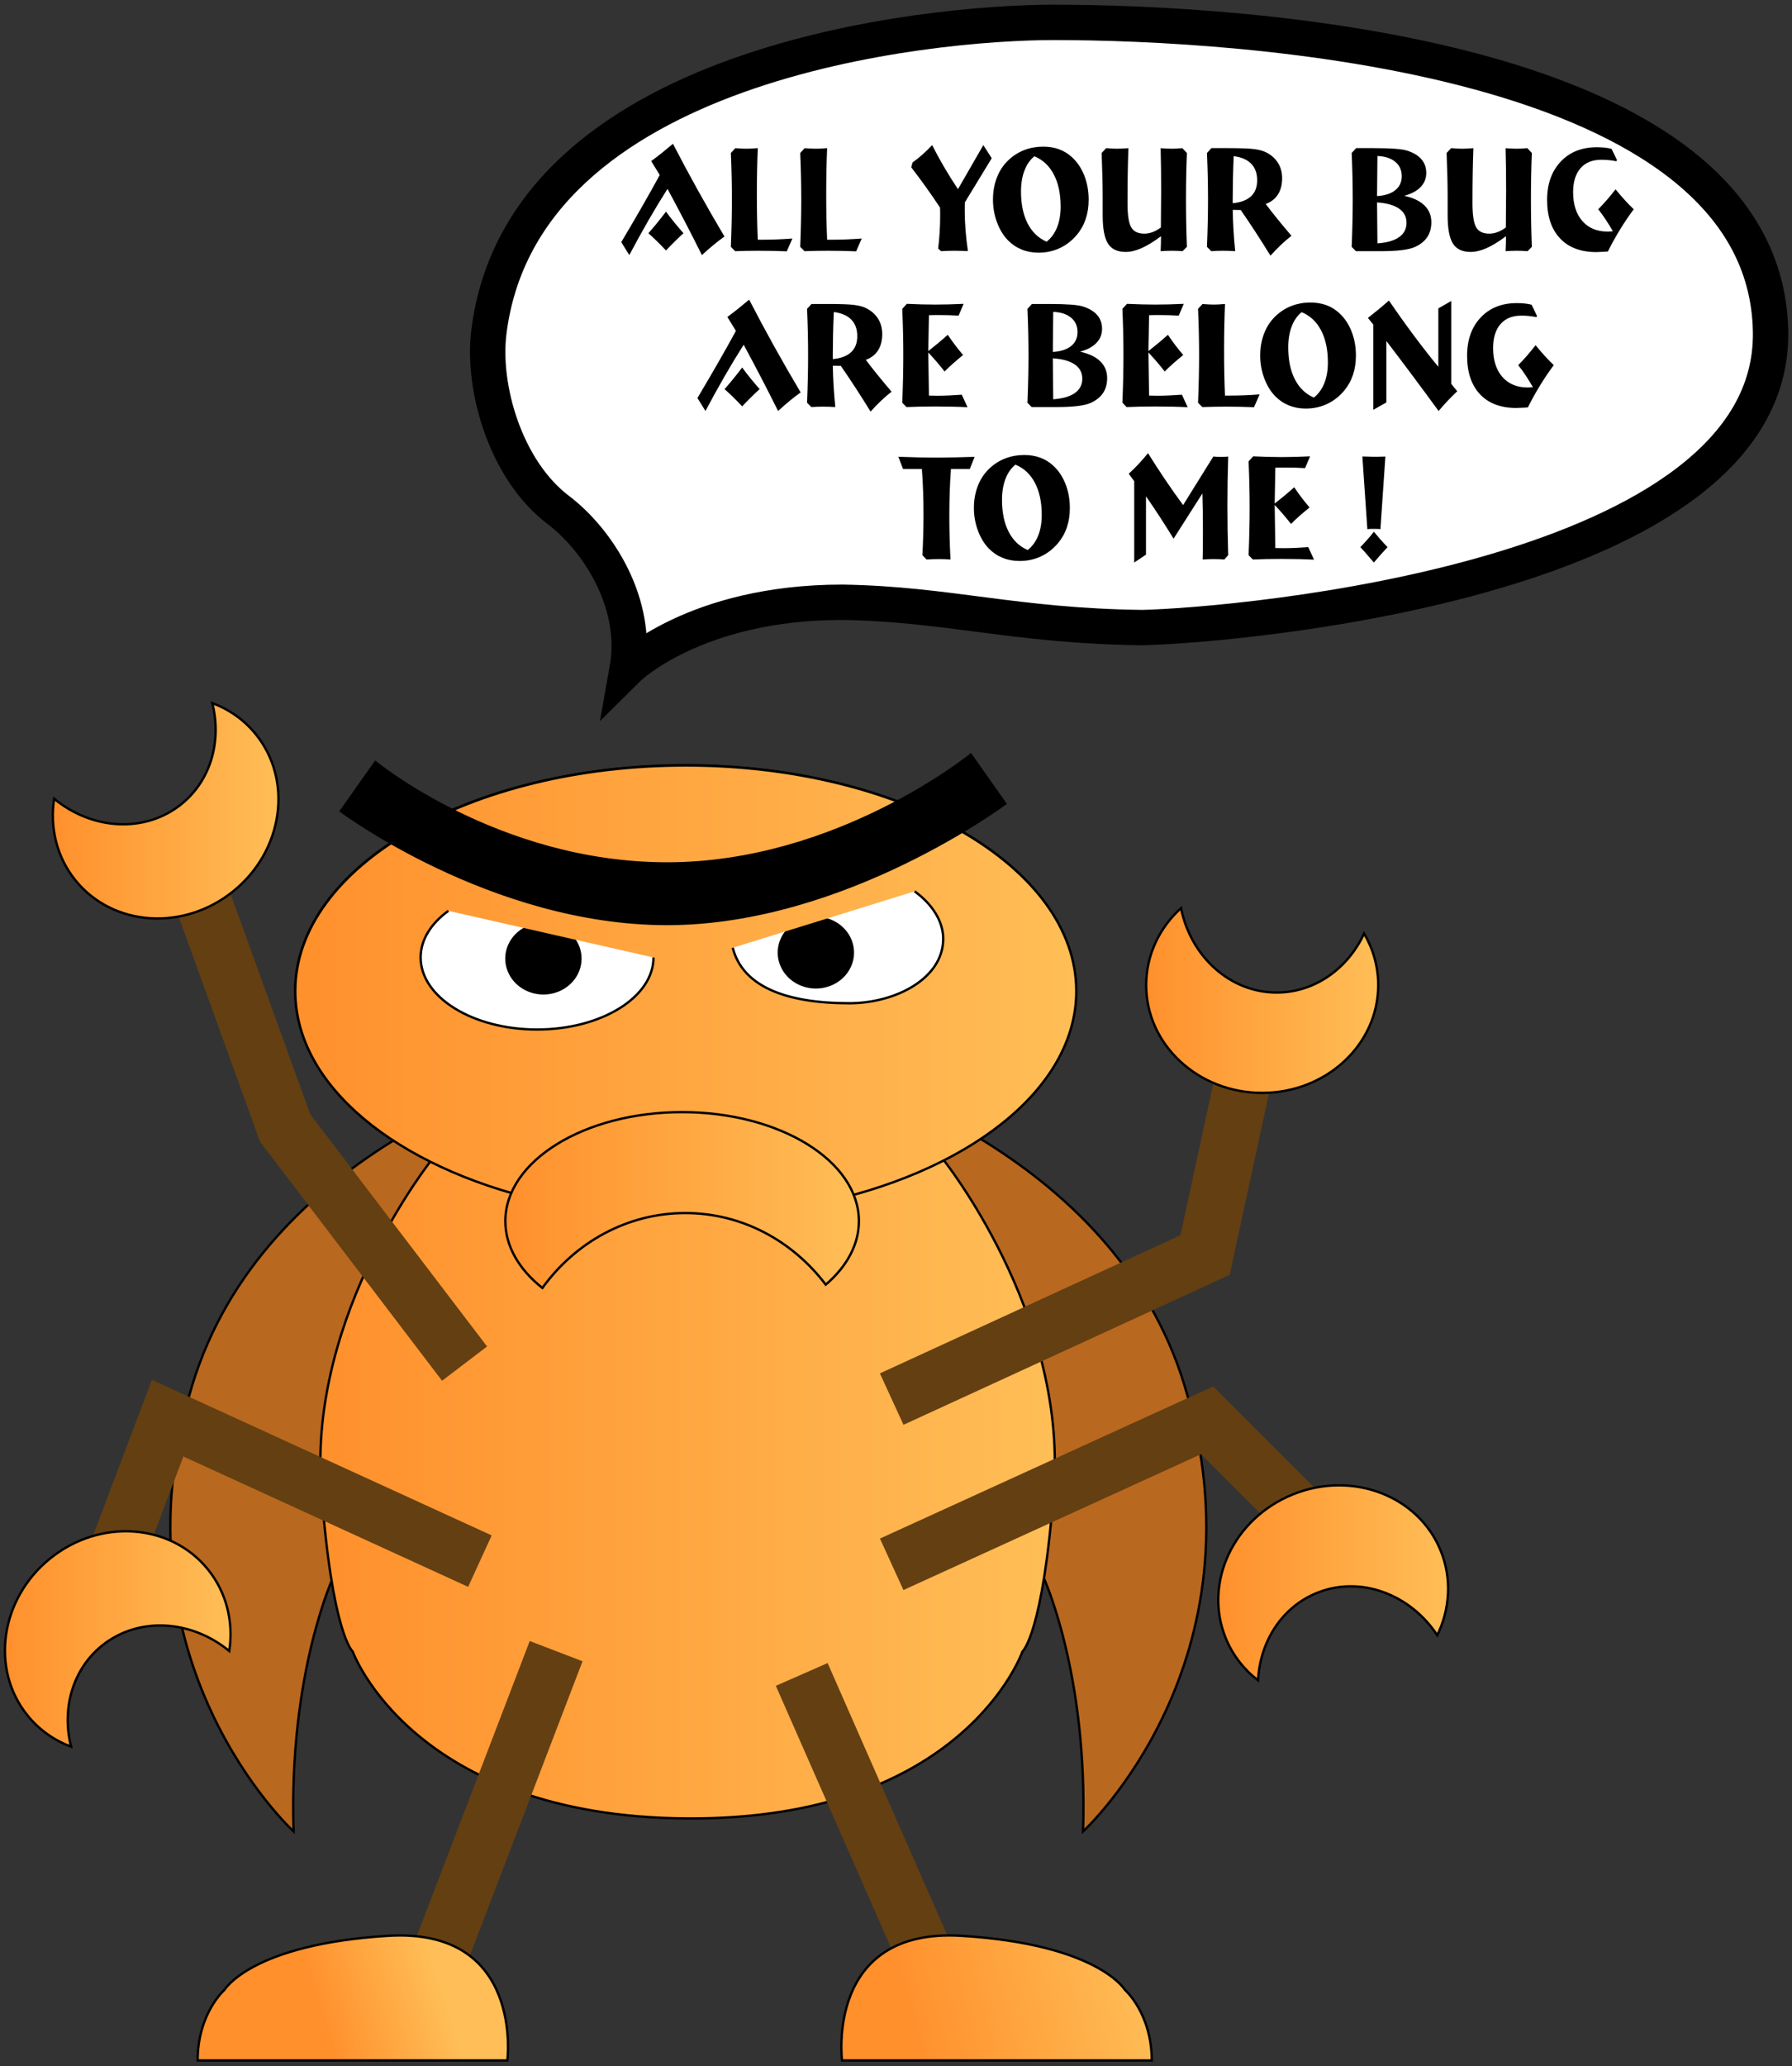 <?xml version="1.0" encoding="UTF-8" standalone="no"?>
<!-- Created with Inkscape (http://www.inkscape.org/) -->
<svg
   xmlns:dc="http://purl.org/dc/elements/1.1/"
   xmlns:cc="http://web.resource.org/cc/"
   xmlns:rdf="http://www.w3.org/1999/02/22-rdf-syntax-ns#"
   xmlns:svg="http://www.w3.org/2000/svg"
   xmlns="http://www.w3.org/2000/svg"
   xmlns:xlink="http://www.w3.org/1999/xlink"
   xmlns:sodipodi="http://sodipodi.sourceforge.net/DTD/sodipodi-0.dtd"
   xmlns:inkscape="http://www.inkscape.org/namespaces/inkscape"
   height="1100.27"
   width="954.61"
   id="svg3773"
   sodipodi:version="0.32"
   inkscape:version="0.44.1"
   sodipodi:docbase="D:\dokumenty\kot\do wiki\upload"
   sodipodi:docname="computer bug.svg"
   version="1.0">
  <rect width="100%" height="100%" fill="#333333" stroke="none"/>
  <defs
     id="defs3775">
    <linearGradient
       id="linearGradient15481">
      <stop
         style="stop-color:#ff902c;stop-opacity:1"
         offset="0"
         id="stop15483" />
      <stop
         style="stop-color:#ffbe57;stop-opacity:1;"
         offset="1"
         id="stop15485" />
    </linearGradient>
    <linearGradient
       inkscape:collect="always"
       xlink:href="#linearGradient15481"
       id="linearGradient15487"
       x1="146.656"
       y1="432.359"
       x2="479.062"
       y2="432.359"
       gradientUnits="userSpaceOnUse"
       gradientTransform="matrix(1.255,0,0,1.255,-5.986,-3.567)" />
    <linearGradient
       inkscape:collect="always"
       xlink:href="#linearGradient15481"
       id="linearGradient16388"
       x1="157.28"
       y1="643.141"
       x2="469.957"
       y2="643.141"
       gradientUnits="userSpaceOnUse"
       gradientTransform="matrix(1.255,0,0,1.255,-5.986,-3.567)" />
    <linearGradient
       inkscape:collect="always"
       xlink:href="#linearGradient15481"
       id="linearGradient17281"
       x1="411.694"
       y1="886.434"
       x2="511.085"
       y2="859.424"
       gradientUnits="userSpaceOnUse"
       gradientTransform="matrix(1.255,0,0,1.255,-5.986,-3.567)" />
    <linearGradient
       inkscape:collect="always"
       xlink:href="#linearGradient15481"
       id="linearGradient17283"
       x1="160.091"
       y1="875.103"
       x2="210.485"
       y2="859.424"
       gradientUnits="userSpaceOnUse"
       gradientTransform="matrix(1.255,0,0,1.255,-5.986,-3.567)" />
    <linearGradient
       inkscape:collect="always"
       xlink:href="#linearGradient15481"
       id="linearGradient18176"
       x1="538.309"
       y1="683.353"
       x2="636.842"
       y2="683.353"
       gradientUnits="userSpaceOnUse"
       gradientTransform="matrix(1.255,0,0,1.255,-5.986,-3.567)" />
    <linearGradient
       inkscape:collect="always"
       xlink:href="#linearGradient15481"
       id="linearGradient18178"
       x1="507.719"
       y1="436.344"
       x2="607.188"
       y2="436.344"
       gradientUnits="userSpaceOnUse"
       gradientTransform="matrix(1.255,0,0,1.255,-5.986,-3.567)" />
    <linearGradient
       inkscape:collect="always"
       xlink:href="#linearGradient15481"
       id="linearGradient18180"
       x1="43.77"
       y1="355.866"
       x2="140.504"
       y2="355.866"
       gradientUnits="userSpaceOnUse"
       gradientTransform="matrix(1.255,0,0,1.255,-5.986,-3.567)" />
    <linearGradient
       inkscape:collect="always"
       xlink:href="#linearGradient15481"
       id="linearGradient18182"
       x1="23.442"
       y1="707.165"
       x2="120.175"
       y2="707.165"
       gradientUnits="userSpaceOnUse"
       gradientTransform="matrix(1.255,0,0,1.255,-5.986,-3.567)" />
    <linearGradient
       inkscape:collect="always"
       xlink:href="#linearGradient15481"
       id="linearGradient19075"
       x1="235.781"
       y1="520.984"
       x2="386.812"
       y2="520.984"
       gradientUnits="userSpaceOnUse"
       gradientTransform="matrix(1.255,0,0,1.255,-5.986,-3.567)" />
    <linearGradient
       inkscape:collect="always"
       xlink:href="#linearGradient15481"
       id="linearGradient23607"
       gradientUnits="userSpaceOnUse"
       gradientTransform="matrix(1.255,0,0,1.255,-5.986,-3.567)"
       x1="157.28"
       y1="643.141"
       x2="469.957"
       y2="643.141" />
    <linearGradient
       inkscape:collect="always"
       xlink:href="#linearGradient15481"
       id="linearGradient23609"
       gradientUnits="userSpaceOnUse"
       gradientTransform="matrix(1.255,0,0,1.255,-5.986,-3.567)"
       x1="146.656"
       y1="432.359"
       x2="479.062"
       y2="432.359" />
    <linearGradient
       inkscape:collect="always"
       xlink:href="#linearGradient15481"
       id="linearGradient23611"
       gradientUnits="userSpaceOnUse"
       gradientTransform="matrix(1.255,0,0,1.255,-5.986,-3.567)"
       x1="160.091"
       y1="875.103"
       x2="210.485"
       y2="859.424" />
    <linearGradient
       inkscape:collect="always"
       xlink:href="#linearGradient15481"
       id="linearGradient23613"
       gradientUnits="userSpaceOnUse"
       gradientTransform="matrix(1.255,0,0,1.255,-5.986,-3.567)"
       x1="411.694"
       y1="886.434"
       x2="511.085"
       y2="859.424" />
    <linearGradient
       inkscape:collect="always"
       xlink:href="#linearGradient15481"
       id="linearGradient23615"
       gradientUnits="userSpaceOnUse"
       gradientTransform="matrix(1.255,0,0,1.255,-5.986,-3.567)"
       x1="507.719"
       y1="436.344"
       x2="607.188"
       y2="436.344" />
    <linearGradient
       inkscape:collect="always"
       xlink:href="#linearGradient15481"
       id="linearGradient23617"
       gradientUnits="userSpaceOnUse"
       gradientTransform="matrix(1.255,0,0,1.255,-5.986,-3.567)"
       x1="43.77"
       y1="355.866"
       x2="140.504"
       y2="355.866" />
    <linearGradient
       inkscape:collect="always"
       xlink:href="#linearGradient15481"
       id="linearGradient23619"
       gradientUnits="userSpaceOnUse"
       gradientTransform="matrix(1.255,0,0,1.255,-5.986,-3.567)"
       x1="23.442"
       y1="707.165"
       x2="120.175"
       y2="707.165" />
    <linearGradient
       inkscape:collect="always"
       xlink:href="#linearGradient15481"
       id="linearGradient23621"
       gradientUnits="userSpaceOnUse"
       gradientTransform="matrix(1.255,0,0,1.255,-5.986,-3.567)"
       x1="538.309"
       y1="683.353"
       x2="636.842"
       y2="683.353" />
    <linearGradient
       inkscape:collect="always"
       xlink:href="#linearGradient15481"
       id="linearGradient23623"
       gradientUnits="userSpaceOnUse"
       gradientTransform="matrix(1.255,0,0,1.255,-5.986,-3.567)"
       x1="235.781"
       y1="520.984"
       x2="386.812"
       y2="520.984" />
    <linearGradient
       inkscape:collect="always"
       xlink:href="#linearGradient15481"
       id="linearGradient23635"
       gradientUnits="userSpaceOnUse"
       gradientTransform="matrix(1.255,0,0,1.255,-3.988,-1.066)"
       x1="235.781"
       y1="520.984"
       x2="386.812"
       y2="520.984" />
    <linearGradient
       inkscape:collect="always"
       xlink:href="#linearGradient15481"
       id="linearGradient23639"
       gradientUnits="userSpaceOnUse"
       gradientTransform="matrix(1.255,0,0,1.255,-3.988,-1.066)"
       x1="538.309"
       y1="683.353"
       x2="636.842"
       y2="683.353" />
    <linearGradient
       inkscape:collect="always"
       xlink:href="#linearGradient15481"
       id="linearGradient23642"
       gradientUnits="userSpaceOnUse"
       gradientTransform="matrix(1.255,0,0,1.255,-3.988,-1.066)"
       x1="23.442"
       y1="707.165"
       x2="120.175"
       y2="707.165" />
    <linearGradient
       inkscape:collect="always"
       xlink:href="#linearGradient15481"
       id="linearGradient23645"
       gradientUnits="userSpaceOnUse"
       gradientTransform="matrix(1.255,0,0,1.255,-3.988,-1.066)"
       x1="43.77"
       y1="355.866"
       x2="140.504"
       y2="355.866" />
    <linearGradient
       inkscape:collect="always"
       xlink:href="#linearGradient15481"
       id="linearGradient23648"
       gradientUnits="userSpaceOnUse"
       gradientTransform="matrix(1.255,0,0,1.255,-3.988,-1.066)"
       x1="507.719"
       y1="436.344"
       x2="607.188"
       y2="436.344" />
    <linearGradient
       inkscape:collect="always"
       xlink:href="#linearGradient15481"
       id="linearGradient23651"
       gradientUnits="userSpaceOnUse"
       gradientTransform="matrix(1.255,0,0,1.255,-3.988,-1.066)"
       x1="411.694"
       y1="886.434"
       x2="511.085"
       y2="859.424" />
    <linearGradient
       inkscape:collect="always"
       xlink:href="#linearGradient15481"
       id="linearGradient23654"
       gradientUnits="userSpaceOnUse"
       gradientTransform="matrix(1.255,0,0,1.255,-3.988,-1.066)"
       x1="160.091"
       y1="875.103"
       x2="210.485"
       y2="859.424" />
    <linearGradient
       inkscape:collect="always"
       xlink:href="#linearGradient15481"
       id="linearGradient23664"
       gradientUnits="userSpaceOnUse"
       gradientTransform="matrix(1.255,0,0,1.255,-3.988,-1.066)"
       x1="146.656"
       y1="432.359"
       x2="479.062"
       y2="432.359" />
    <linearGradient
       inkscape:collect="always"
       xlink:href="#linearGradient15481"
       id="linearGradient23668"
       gradientUnits="userSpaceOnUse"
       gradientTransform="matrix(1.255,0,0,1.255,-3.988,-1.066)"
       x1="157.28"
       y1="643.141"
       x2="469.957"
       y2="643.141" />
  </defs>
  <sodipodi:namedview
     id="base"
     pagecolor="#ffffff"
     bordercolor="#666666"
     borderopacity="1.0"
     inkscape:pageopacity="0.0"
     inkscape:pageshadow="2"
     inkscape:cx="126.73006"
     inkscape:cy="687.18416"
     inkscape:zoom="0.27827462"
     inkscape:document-units="px"
     inkscape:current-layer="layer1"
     showguides="true"
     inkscape:guide-bbox="true"
     inkscape:window-width="1024"
     inkscape:window-height="682"
     inkscape:window-x="-4"
     inkscape:window-y="-4"
     width="954.61px"
     height="1100.27px" />
  <g
     inkscape:groupmode="layer"
     inkscape:label="Warstwa 1"
     id="layer1"
     transform="translate(-23.442,-13.967)">
    <path
       style="color:black;fill:white;fill-opacity:1;fill-rule:nonzero;stroke:none;stroke-width:1;stroke-linecap:butt;stroke-linejoin:miter;marker:none;marker-start:none;marker-mid:none;marker-end:none;stroke-miterlimit:4;stroke-dasharray:none;stroke-dashoffset:0;stroke-opacity:1;visibility:visible;display:inline;overflow:visible"
       d="M 249.43,483.512 L 529.912,483.512 L 539.754,535.18 C 539.754,535.18 463.482,570.855 410.584,570.855 C 357.686,570.855 195.302,600.38 249.43,483.512 z "
       id="path20849" />
    <path
       d="M 268.715 418.69 A 16.199 15.246 0 1 1  236.317,418.69 A 16.199 15.246 0 1 1  268.715 418.69 z"
       sodipodi:ry="15.246237"
       sodipodi:rx="16.199127"
       sodipodi:cy="418.69046"
       sodipodi:cx="252.51579"
       id="path10142"
       style="fill:black;fill-opacity:1;stroke:none;stroke-width:1;stroke-linejoin:miter;stroke-miterlimit:4;stroke-dasharray:none;stroke-dashoffset:0;stroke-opacity:1"
       sodipodi:type="arc"
       transform="matrix(1.255,0,0,1.255,141.155,-4.256)" />
    <path
       sodipodi:type="arc"
       style="fill:none;fill-opacity:1;stroke:black;stroke-width:1;stroke-linejoin:miter;stroke-miterlimit:4;stroke-dasharray:none;stroke-dashoffset:0;stroke-opacity:1"
       id="path4761"
       sodipodi:cx="312.85715"
       sodipodi:cy="432.36218"
       sodipodi:rx="165.71428"
       sodipodi:ry="95.714287"
       d="M 478.571 432.362 A 165.714 95.714 0 1 1  147.143,432.362 A 165.714 95.714 0 1 1  478.571 432.362 z"
       transform="matrix(1.255,0,0,1.255,-3.988,-1.066)" />
    <path
       style="color:black;fill:#b9681f;fill-opacity:1;fill-rule:nonzero;stroke:black;stroke-width:1.255;stroke-linecap:butt;stroke-linejoin:miter;marker:none;marker-start:none;marker-mid:none;marker-end:none;stroke-miterlimit:4;stroke-dasharray:none;stroke-dashoffset:0;stroke-opacity:1;visibility:visible;display:inline;overflow:visible"
       d="M 201.355,852.861 C 201.355,852.861 177.144,903.972 179.834,989.158 C 179.834,989.158 81.019,898.592 125.853,751.535 C 144.841,689.256 190.075,647.241 235.919,619.496 L 264.123,629.585 L 201.355,852.861 z "
       id="path4767"
       sodipodi:nodetypes="ccss" />
    <path
       sodipodi:nodetypes="ccss"
       id="path4796"
       d="M 578.886,852.861 C 578.886,852.861 603.096,903.972 600.406,989.158 C 600.406,989.158 699.222,898.592 654.387,751.535 C 635.4,689.256 590.166,647.241 544.321,619.496 L 516.117,629.585 L 578.886,852.861 z "
       style="color:black;fill:#b9681f;fill-opacity:1;fill-rule:nonzero;stroke:black;stroke-width:1.255;stroke-linecap:butt;stroke-linejoin:miter;marker:none;marker-start:none;marker-mid:none;marker-end:none;stroke-miterlimit:4;stroke-dasharray:none;stroke-dashoffset:0;stroke-opacity:1;visibility:visible;display:inline;overflow:visible" />
    <path
       id="path4776"
       style="color:black;fill:url(#linearGradient23668);fill-opacity:1;fill-rule:nonzero;stroke:black;stroke-width:1.255;stroke-linecap:butt;stroke-linejoin:miter;marker:none;marker-start:none;marker-mid:none;marker-end:none;stroke-miterlimit:4;stroke-dashoffset:0;stroke-opacity:1;visibility:visible;display:inline;overflow:visible"
       d="M 525.157,630.379 C 525.157,630.379 591.755,712.621 584.853,806.457 C 579.138,884.14 568.105,893.383 568.105,893.383 C 568.105,893.383 537.003,983.041 389.719,982.243 C 243.233,981.446 211.333,893.383 211.333,893.383 C 211.333,893.383 200.301,884.14 194.586,806.457 C 187.684,712.621 254.282,630.379 254.282,630.379 L 525.157,630.379 z "
       sodipodi:nodetypes="csczcsc" />
    <path
       sodipodi:type="arc"
       style="fill:black;fill-opacity:1;stroke:none;stroke-width:1;stroke-linejoin:miter;stroke-miterlimit:4;stroke-dasharray:none;stroke-dashoffset:0;stroke-opacity:1"
       id="path4798"
       sodipodi:cx="252.51579"
       sodipodi:cy="418.69046"
       sodipodi:rx="16.199127"
       sodipodi:ry="15.246237"
       d="M 268.715 418.69 A 16.199 15.246 0 1 1  236.317,418.69 A 16.199 15.246 0 1 1  268.715 418.69 z"
       transform="matrix(1.255,0,0,1.255,-3.988,-1.066)" />
    <path
       style="fill:url(#linearGradient23664);fill-opacity:1;stroke:none;stroke-width:1;stroke-linejoin:miter;stroke-miterlimit:4;stroke-dasharray:none;stroke-dashoffset:0;stroke-opacity:1"
       d="M 388.747,421.562 C 273.913,421.562 180.748,475.398 180.748,541.725 C 180.748,592.11 234.511,635.265 310.695,653.098 C 334.799,658.74 361.147,650.776 388.747,650.776 C 412.556,650.776 435.435,659.535 456.747,655.278 C 538.223,639.001 596.785,594.299 596.785,541.725 C 596.785,475.398 503.581,421.562 388.747,421.562 z M 262.307,498.964 C 262.307,498.964 371.564,523.796 371.564,523.796 C 371.564,544.963 343.781,562.164 309.541,562.164 C 275.3,562.164 247.518,544.963 247.518,523.796 C 247.518,514.318 253.079,505.658 262.307,498.964 z M 510.674,488.58 C 519.903,495.275 525.896,504.366 525.896,513.844 C 525.896,535.011 500.509,548.171 475.838,548.171 C 441.598,548.171 418.959,539 413.776,518.63 C 413.776,518.63 510.674,488.58 510.674,488.58 z "
       id="path8355"
       sodipodi:nodetypes="cssssscccssccsscc" />
    <path
       id="path10144"
       style="color:black;fill:black;fill-opacity:1;fill-rule:nonzero;stroke:none;stroke-width:1;stroke-linecap:butt;stroke-linejoin:miter;marker:none;marker-start:none;marker-mid:none;marker-end:none;stroke-miterlimit:4;stroke-dashoffset:0;stroke-opacity:1;visibility:visible;display:inline;overflow:visible"
       d="M 378.805,506.602 C 473.706,506.602 559.835,442.006 559.835,442.006 L 540.695,414.891 C 540.695,414.891 469.719,473.108 378.805,473.108 C 288.69,473.108 223.296,418.879 223.296,418.879 L 204.156,445.993 C 204.156,445.993 284.702,506.602 378.805,506.602 z "
       sodipodi:nodetypes="ccczccz" />
    <path
       style="color:black;fill:none;fill-opacity:1;fill-rule:nonzero;stroke:#633f12;stroke-width:30.129;stroke-linecap:butt;stroke-linejoin:miter;marker:none;marker-start:none;marker-mid:none;marker-end:none;stroke-miterlimit:4;stroke-dasharray:none;stroke-dashoffset:0;stroke-opacity:1;visibility:visible;display:inline;overflow:visible"
       d="M 270.917,740.059 L 175.335,614.589 L 127.403,482.071"
       id="path11042"
       sodipodi:nodetypes="ccc" />
    <path
       style="color:black;fill:none;fill-opacity:1;fill-rule:nonzero;stroke:#633f12;stroke-width:30.129;stroke-linecap:butt;stroke-linejoin:miter;marker:none;marker-start:none;marker-mid:none;marker-end:none;stroke-miterlimit:4;stroke-dasharray:none;stroke-dashoffset:0;stroke-opacity:1;visibility:visible;display:inline;overflow:visible"
       d="M 279.094,845.228 L 112.741,769.1 L 87.365,836.205"
       id="path11044" />
    <path
       style="color:black;fill:none;fill-opacity:1;fill-rule:nonzero;stroke:#633f12;stroke-width:30.129;stroke-linecap:butt;stroke-linejoin:miter;marker:none;marker-start:none;marker-mid:none;marker-end:none;stroke-miterlimit:4;stroke-dasharray:none;stroke-dashoffset:0;stroke-opacity:1;visibility:visible;display:inline;overflow:visible"
       d="M 498.454,846.919 L 666.498,770.228 L 714.431,818.16"
       id="path11046" />
    <path
       style="color:black;fill:none;fill-opacity:1;fill-rule:nonzero;stroke:#633f12;stroke-width:30.129;stroke-linecap:butt;stroke-linejoin:miter;marker:none;marker-start:none;marker-mid:none;marker-end:none;stroke-miterlimit:4;stroke-dasharray:none;stroke-dashoffset:0;stroke-opacity:1;visibility:visible;display:inline;overflow:visible"
       d="M 498.454,758.95 L 665.371,682.258 L 685.671,588.65"
       id="path11048" />
    <path
       style="color:black;fill:none;fill-opacity:1;fill-rule:nonzero;stroke:#633f12;stroke-width:30.129;stroke-linecap:butt;stroke-linejoin:miter;marker:none;marker-start:none;marker-mid:none;marker-end:none;stroke-miterlimit:4;stroke-dasharray:none;stroke-dashoffset:0;stroke-opacity:1;visibility:visible;display:inline;overflow:visible"
       d="M 450.522,905.566 L 522.702,1069.663"
       id="path11050" />
    <path
       style="color:black;fill:none;fill-opacity:1;fill-rule:nonzero;stroke:#633f12;stroke-width:30.129;stroke-linecap:butt;stroke-linejoin:miter;marker:none;marker-start:none;marker-mid:none;marker-end:none;stroke-miterlimit:4;stroke-dasharray:none;stroke-dashoffset:0;stroke-opacity:1;visibility:visible;display:inline;overflow:visible"
       d="M 319.695,893.16 L 248.643,1078.685"
       id="path11052" />
    <path
       style="color:black;fill:url(#linearGradient23654);fill-opacity:1;fill-rule:nonzero;stroke:black;stroke-width:1.255;stroke-linecap:butt;stroke-linejoin:miter;marker:none;marker-start:none;marker-mid:none;marker-end:none;stroke-miterlimit:4;stroke-dasharray:none;stroke-dashoffset:0;stroke-opacity:1;visibility:visible;display:inline;overflow:visible"
       d="M 128.723,1111.109 L 293.714,1111.109 C 293.714,1111.109 302.681,1040.27 230.049,1044.753 C 157.417,1049.237 143.07,1073.447 143.07,1073.447 C 143.07,1073.447 128.723,1086.001 128.723,1111.109 z "
       id="path4765" />
    <path
       id="path11036"
       d="M 636.985,1111.109 L 471.993,1111.109 C 471.993,1111.109 463.026,1040.27 535.658,1044.753 C 608.291,1049.237 622.638,1073.447 622.638,1073.447 C 622.638,1073.447 636.985,1086.001 636.985,1111.109 z "
       style="color:black;fill:url(#linearGradient23651);fill-opacity:1;fill-rule:nonzero;stroke:black;stroke-width:1.255;stroke-linecap:butt;stroke-linejoin:miter;marker:none;marker-start:none;marker-mid:none;marker-end:none;stroke-miterlimit:4;stroke-dasharray:none;stroke-dashoffset:0;stroke-opacity:1;visibility:visible;display:inline;overflow:visible" />
    <path
       style="fill:url(#linearGradient23648);fill-opacity:1;stroke:black;stroke-width:1.255;stroke-linejoin:miter;stroke-miterlimit:4;stroke-dasharray:none;stroke-dashoffset:0;stroke-opacity:1"
       d="M 652.571,497.512 C 641.119,507.936 634.015,522.448 634.015,538.508 C 634.015,570.203 661.686,595.902 695.802,595.902 C 729.919,595.902 757.629,570.203 757.629,538.508 C 757.629,528.572 754.884,519.2 750.097,511.047 C 741.464,529.689 723.854,542.47 703.531,542.47 C 678.585,542.47 657.748,523.229 652.571,497.512 z "
       id="path4783" />
    <path
       id="path4790"
       d="M 52.265,439.257 C 49.94,454.567 53.565,470.313 63.683,482.784 C 83.652,507.398 121.332,509.921 147.826,488.427 C 174.32,466.933 179.648,429.518 159.679,404.904 C 153.42,397.188 145.383,391.64 136.529,388.324 C 141.57,408.24 135.947,429.26 120.164,442.064 C 100.792,457.781 72.488,455.966 52.265,439.257 z "
       style="fill:url(#linearGradient23645);fill-opacity:1;stroke:black;stroke-width:1.255;stroke-linejoin:miter;stroke-miterlimit:4;stroke-dasharray:none;stroke-dashoffset:0;stroke-opacity:1" />
    <path
       style="fill:url(#linearGradient23642);fill-opacity:1;stroke:black;stroke-width:1.255;stroke-linejoin:miter;stroke-miterlimit:4;stroke-dasharray:none;stroke-dashoffset:0;stroke-opacity:1"
       d="M 145.572,893.108 C 147.897,877.798 144.271,862.052 134.153,849.581 C 114.185,824.967 76.505,822.444 50.011,843.938 C 23.517,865.432 18.188,902.847 38.157,927.461 C 44.417,935.177 52.454,940.725 61.308,944.041 C 56.267,924.125 61.89,903.105 77.673,890.301 C 97.045,874.584 125.348,876.398 145.572,893.108 z "
       id="path4792" />
    <path
       id="path4794"
       d="M 789.099,884.715 C 795.808,870.759 796.956,854.642 790.936,839.753 C 779.056,810.369 743.77,796.915 712.141,809.703 C 680.511,822.49 664.453,856.702 676.333,886.086 C 680.057,895.298 686.116,902.957 693.609,908.722 C 694.626,888.203 706.161,869.753 725.003,862.136 C 748.13,852.786 774.66,862.814 789.099,884.715 z "
       style="fill:url(#linearGradient23639);fill-opacity:1;stroke:black;stroke-width:1.255;stroke-linejoin:miter;stroke-miterlimit:4;stroke-dasharray:none;stroke-dashoffset:0;stroke-opacity:1" />
    <path
       sodipodi:nodetypes="cssccssccsssssc"
       id="path19077"
       d="M 371.564,523.796 C 371.564,544.963 343.781,562.164 309.541,562.164 C 275.3,562.164 247.518,544.963 247.518,523.796 C 247.518,514.318 253.079,505.658 262.307,498.964 M 510.674,488.58 C 519.903,495.275 525.896,504.366 525.896,513.844 C 525.896,535.011 500.509,548.171 475.838,548.171 C 441.598,548.171 418.959,539 413.776,518.63 M 388.747,421.562 C 273.913,421.562 180.748,475.398 180.748,541.725 C 180.748,592.11 234.511,635.265 310.695,653.098 C 334.799,658.74 361.147,650.776 388.747,650.776 C 412.556,650.776 435.435,659.535 456.747,655.278 C 538.223,639.001 596.785,594.299 596.785,541.725 C 596.785,475.398 503.581,421.562 388.747,421.562 z "
       style="fill:none;fill-opacity:1;stroke:black;stroke-width:1.255;stroke-linejoin:miter;stroke-miterlimit:4;stroke-dasharray:none;stroke-dashoffset:0;stroke-opacity:1" />
    <path
       style="fill:url(#linearGradient23635);fill-opacity:1;stroke:black;stroke-width:1.255;stroke-linejoin:miter;stroke-miterlimit:4;stroke-dasharray:none;stroke-dashoffset:0;stroke-opacity:1"
       d="M 386.785,606.141 C 334.802,606.141 292.632,632.14 292.632,664.202 C 292.632,677.597 299.999,689.954 312.365,699.784 C 329.89,675.551 357.481,659.886 388.511,659.886 C 418.783,659.886 445.751,674.792 463.324,698.018 C 474.416,688.49 480.977,676.818 480.977,664.202 C 480.977,632.14 438.768,606.141 386.785,606.141 z "
       id="path4769" />
    <path
       style="color:black;fill:white;fill-opacity:1;fill-rule:nonzero;stroke:black;stroke-width:18.831;stroke-linecap:butt;stroke-linejoin:miter;marker:none;marker-start:none;marker-mid:none;marker-end:none;stroke-miterlimit:4;stroke-dasharray:none;stroke-dashoffset:0;stroke-opacity:1;visibility:visible;display:inline;overflow:visible"
       d="M 357.551,370.242 C 357.551,370.242 393.362,334.66 472.094,334.66 C 528.267,335.529 563.918,347.309 632.018,348.142 C 683.802,346.909 968.605,322.213 966.628,190.728 C 964.378,41.79 681.755,25.862 584.656,25.884 C 519.039,25.9 301.821,46.509 283.875,190.728 C 280.154,220.631 292.904,264.31 320.781,285.453 C 342.482,301.912 363.702,335.797 357.551,370.242 z "
       id="path21736"
       sodipodi:nodetypes="cccssssc" />
    <path
       transform="scale(0.941,1.063)"
       style="font-size:75.575px;font-style:normal;font-variant:normal;font-weight:normal;font-stretch:normal;text-align:center;line-height:100%;writing-mode:lr-tb;text-anchor:middle;fill:black;fill-opacity:1;stroke:none;stroke-width:1px;stroke-linecap:butt;stroke-linejoin:miter;stroke-opacity:1;font-family:Bremen Bd BT"
       d="M 401.936,119.149 C 403.462,120.995 405.042,122.809 406.678,124.592 C 408.314,126.376 410.03,128.166 411.826,129.962 C 410.325,131.167 408.763,132.477 407.14,133.892 C 405.516,135.306 403.781,136.875 401.936,138.597 C 400.017,136.801 398.246,135.202 396.623,133.8 C 394.999,132.397 393.449,131.118 391.973,129.962 C 393.744,128.19 395.46,126.401 397.121,124.592 C 398.781,122.784 400.387,120.97 401.936,119.149 L 401.936,119.149 z M 402.785,107.747 C 399.095,112.888 395.454,118.221 391.862,123.744 C 388.27,129.267 384.703,134.993 381.161,140.922 L 376.622,134.427 C 381.099,127.76 385.097,121.708 388.615,116.271 C 392.133,110.834 395.392,105.68 398.394,100.809 L 393.56,93.835 C 395.675,92.457 397.766,91.036 399.833,89.572 C 401.899,88.109 403.917,86.639 405.885,85.163 C 410.51,93.084 415.252,100.914 420.111,108.651 C 424.969,116.388 429.945,124.045 435.038,131.622 C 433.069,132.852 431.027,134.236 428.912,135.774 C 426.796,137.311 424.582,139.027 422.269,140.922 C 419.071,135.239 415.855,129.648 412.62,124.15 C 409.384,118.651 406.106,113.184 402.785,107.747 L 402.785,107.747 z M 453.895,87.34 C 453.722,91.005 453.593,94.757 453.507,98.595 C 453.421,102.433 453.378,106.418 453.378,110.551 C 453.378,114.66 453.421,118.584 453.507,122.323 C 453.593,126.062 453.722,129.691 453.895,133.209 L 456.478,133.209 C 459.258,133.209 462.062,133.16 464.891,133.061 C 467.72,132.963 470.587,132.815 473.49,132.619 L 470.316,139.04 C 467.856,138.941 465.303,138.867 462.659,138.818 C 460.014,138.769 457.166,138.744 454.116,138.744 C 451.926,138.744 449.737,138.763 447.547,138.8 C 445.358,138.837 443.205,138.892 441.089,138.966 L 438.654,136.789 C 438.851,132.434 438.998,128.289 439.097,124.353 C 439.195,120.416 439.244,116.615 439.244,112.95 C 439.244,109.284 439.195,105.533 439.097,101.695 C 438.998,97.857 438.851,93.884 438.654,89.775 L 441.2,87.34 L 441.422,87.377 C 444.103,87.549 446.12,87.635 447.474,87.635 C 448.261,87.635 449.116,87.617 450.038,87.58 C 450.961,87.543 452.246,87.463 453.895,87.34 L 453.895,87.34 z M 493.158,87.34 C 492.986,91.005 492.857,94.757 492.771,98.595 C 492.685,102.433 492.642,106.418 492.642,110.551 C 492.642,114.66 492.685,118.584 492.771,122.323 C 492.857,126.062 492.986,129.691 493.158,133.209 L 495.741,133.209 C 498.521,133.209 501.326,133.16 504.155,133.061 C 506.984,132.963 509.85,132.815 512.753,132.619 L 509.58,139.04 C 507.12,138.941 504.567,138.867 501.923,138.818 C 499.278,138.769 496.43,138.744 493.38,138.744 C 491.19,138.744 489.001,138.763 486.811,138.8 C 484.622,138.837 482.469,138.892 480.353,138.966 L 477.918,136.789 C 478.115,132.434 478.262,128.289 478.361,124.353 C 478.459,120.416 478.508,116.615 478.508,112.95 C 478.508,109.284 478.459,105.533 478.361,101.695 C 478.262,97.857 478.115,93.884 477.918,89.775 L 480.464,87.34 L 480.685,87.377 C 483.367,87.549 485.384,87.635 486.737,87.635 C 487.525,87.635 488.379,87.617 489.302,87.58 C 490.225,87.543 491.51,87.463 493.158,87.34 L 493.158,87.34 z M 557.7,138.966 L 556.003,137.674 C 556.396,134.82 556.685,132.034 556.87,129.316 C 557.054,126.597 557.146,123.971 557.147,121.437 C 557.146,120.256 557.14,119.365 557.128,118.762 C 557.116,118.159 557.097,117.612 557.073,117.12 C 554.367,113.503 551.648,110.01 548.917,106.64 C 546.187,103.269 543.468,100.034 540.762,96.934 L 541.5,94.536 C 543.37,93.355 545.215,92.051 547.035,90.624 C 548.856,89.197 550.713,87.598 552.608,85.827 C 554.674,89.443 556.925,93.097 559.361,96.787 C 561.796,100.477 564.416,104.179 567.221,107.894 L 581.576,85.827 L 586.336,92.395 L 571.132,114.5 C 571.108,114.992 571.089,115.533 571.077,116.123 C 571.065,116.714 571.059,117.624 571.059,118.854 C 571.059,121.954 571.212,125.183 571.52,128.541 C 571.827,131.899 572.276,135.362 572.867,138.929 C 571.587,138.88 570.308,138.837 569.029,138.8 C 567.75,138.763 566.458,138.744 565.154,138.744 C 563.9,138.744 562.651,138.763 561.409,138.8 C 560.166,138.837 558.93,138.892 557.7,138.966 L 557.7,138.966 z M 610.47,91.436 C 608.034,93.183 606.165,95.569 604.861,98.595 C 603.557,101.621 602.905,105.102 602.905,109.038 C 602.905,115.41 604.154,120.749 606.651,125.054 C 609.148,129.359 612.733,132.41 617.408,134.205 C 620.015,132.385 621.99,129.986 623.33,127.01 C 624.671,124.033 625.341,120.564 625.342,116.603 C 625.341,110.231 624.056,104.874 621.485,100.532 C 618.914,96.19 615.243,93.158 610.47,91.436 L 610.47,91.436 z M 641.209,113.208 C 641.209,116.702 640.65,119.918 639.53,122.858 C 638.411,125.798 636.732,128.449 634.493,130.81 C 631.689,133.738 628.454,135.952 624.788,137.453 C 621.122,138.953 617.125,139.704 612.795,139.704 C 609.375,139.704 606.208,139.181 603.293,138.136 C 600.377,137.09 597.8,135.559 595.562,133.541 C 592.929,131.155 590.85,128.147 589.325,124.519 C 587.8,120.89 587.037,117.095 587.037,113.134 C 587.037,109.051 587.812,105.287 589.362,101.842 C 590.912,98.398 593.163,95.483 596.115,93.097 C 598.747,90.956 601.693,89.339 604.953,88.244 C 608.213,87.149 611.712,86.602 615.452,86.602 C 618.724,86.602 621.719,87.038 624.437,87.912 C 627.156,88.785 629.598,90.108 631.762,91.879 C 634.788,94.339 637.119,97.414 638.755,101.104 C 640.391,104.795 641.209,108.829 641.209,113.208 L 641.209,113.208 z M 681.949,138.966 C 682.023,137.711 682.078,136.456 682.115,135.202 C 682.152,133.947 682.171,132.705 682.171,131.475 C 678.038,134.205 674.36,136.198 671.137,137.453 C 667.914,138.707 664.913,139.335 662.133,139.335 C 657.459,139.335 654.125,137.939 652.132,135.146 C 650.14,132.354 649.143,127.612 649.143,120.921 L 649.143,111.695 C 649.143,108.743 649.094,105.49 648.996,101.935 C 648.897,98.38 648.75,94.327 648.553,89.775 L 651.136,87.34 C 652.784,87.463 654.033,87.543 654.882,87.58 C 655.73,87.617 656.536,87.635 657.299,87.635 C 658.676,87.635 660.743,87.549 663.498,87.377 L 663.72,87.377 C 663.547,91.239 663.418,95.44 663.332,99.979 C 663.246,104.518 663.203,109.481 663.203,114.869 C 663.203,120.822 663.898,124.863 665.288,126.991 C 666.678,129.119 669.157,130.183 672.724,130.183 C 674.249,130.183 675.787,129.931 677.337,129.427 C 678.886,128.922 680.473,128.141 682.097,127.083 L 682.097,126.013 C 682.195,118.116 682.244,112.335 682.245,108.669 C 682.244,104.635 682.22,100.871 682.171,97.377 C 682.121,93.884 682.048,90.55 681.949,87.377 C 683.671,87.475 684.963,87.543 685.824,87.58 C 686.685,87.617 687.485,87.635 688.223,87.635 C 688.961,87.635 689.766,87.617 690.64,87.58 C 691.513,87.543 692.712,87.463 694.238,87.34 L 696.821,89.775 C 696.649,93.367 696.519,97.076 696.433,100.901 C 696.347,104.727 696.304,108.743 696.304,112.95 C 696.304,117.157 696.347,121.228 696.433,125.164 C 696.519,129.101 696.649,132.975 696.821,136.789 L 694.385,138.966 C 693.401,138.892 692.386,138.837 691.341,138.8 C 690.295,138.763 689.256,138.744 688.223,138.744 C 687.189,138.744 686.144,138.763 685.086,138.8 C 684.028,138.837 682.983,138.892 681.949,138.966 L 681.949,138.966 z M 710.622,138.966 L 708.187,136.789 C 708.383,132.434 708.531,128.289 708.63,124.353 C 708.728,120.416 708.777,116.615 708.777,112.95 C 708.777,109.284 708.728,105.533 708.63,101.695 C 708.531,97.857 708.383,93.884 708.187,89.775 L 710.733,87.34 L 720.549,87.34 C 727.24,87.34 732.013,87.5 734.867,87.82 C 737.721,88.139 740.009,88.693 741.731,89.48 C 744.634,90.784 746.86,92.543 748.41,94.757 C 749.96,96.971 750.735,99.518 750.735,102.396 C 750.735,105.643 749.947,108.362 748.373,110.551 C 746.798,112.741 744.486,114.328 741.435,115.312 C 743.379,117.6 745.532,120.035 747.893,122.618 C 750.255,125.201 752.961,128.08 756.012,131.253 C 753.921,132.705 751.891,134.261 749.923,135.921 C 747.955,137.582 746.024,139.347 744.129,141.217 C 741.275,137.108 738.446,133.148 735.642,129.334 C 732.837,125.521 730.057,121.856 727.302,118.338 L 722.763,118.264 C 722.837,121.708 722.991,125.152 723.224,128.596 C 723.458,132.041 723.772,135.497 724.165,138.966 C 722.984,138.892 721.81,138.837 720.641,138.8 C 719.473,138.763 718.31,138.744 717.154,138.744 C 716.022,138.744 714.909,138.763 713.814,138.8 C 712.719,138.837 711.655,138.892 710.622,138.966 L 710.622,138.966 z M 722.763,114.943 C 727.339,114.549 730.789,113.393 733.114,111.474 C 735.439,109.555 736.601,106.873 736.601,103.429 C 736.601,99.96 735.476,97.205 733.225,95.163 C 730.974,93.121 727.671,91.854 723.317,91.362 C 723.12,95.544 722.978,99.401 722.892,102.931 C 722.806,106.461 722.763,109.579 722.763,112.286 L 722.763,114.943 z M 804.686,135.054 C 810.073,134.71 814.163,133.664 816.956,131.918 C 819.748,130.171 821.144,127.784 821.144,124.759 C 821.144,121.733 819.723,119.352 816.882,117.618 C 814.04,115.884 809.901,114.856 804.464,114.537 L 804.686,135.054 z M 804.464,111.363 C 808.942,111.117 812.392,110.127 814.815,108.392 C 817.238,106.658 818.45,104.327 818.45,101.4 C 818.45,98.398 817.232,96 814.797,94.204 C 812.361,92.408 808.991,91.436 804.686,91.288 L 804.464,111.363 z M 802.73,87.34 C 807.453,87.34 811.396,87.444 814.557,87.653 C 817.718,87.863 819.988,88.164 821.365,88.558 C 825.006,89.566 827.743,91.012 829.576,92.894 C 831.409,94.776 832.325,97.057 832.325,99.739 C 832.325,102.494 831.273,104.85 829.17,106.806 C 827.067,108.761 823.973,110.231 819.889,111.215 C 824.908,112.2 828.715,113.811 831.31,116.05 C 833.906,118.288 835.204,121.093 835.204,124.463 C 835.204,127.366 834.435,129.845 832.897,131.899 C 831.36,133.953 829.029,135.608 825.904,136.862 C 824.108,137.576 821.587,138.105 818.339,138.449 C 815.092,138.794 810.971,138.966 805.977,138.966 L 792.508,138.966 L 790.109,136.789 C 790.306,132.434 790.454,128.289 790.552,124.353 C 790.65,120.416 790.7,116.615 790.7,112.95 C 790.7,109.284 790.65,105.533 790.552,101.695 C 790.454,97.857 790.306,93.884 790.109,89.775 L 792.656,87.34 L 802.73,87.34 z M 877.235,138.966 C 877.309,137.711 877.364,136.456 877.401,135.202 C 877.438,133.947 877.456,132.705 877.456,131.475 C 873.323,134.205 869.645,136.198 866.423,137.453 C 863.2,138.707 860.199,139.335 857.419,139.335 C 852.744,139.335 849.411,137.939 847.418,135.146 C 845.425,132.354 844.429,127.612 844.429,120.921 L 844.429,111.695 C 844.429,108.743 844.38,105.49 844.282,101.935 C 844.183,98.38 844.035,94.327 843.839,89.775 L 846.422,87.34 C 848.07,87.463 849.319,87.543 850.167,87.58 C 851.016,87.617 851.822,87.635 852.584,87.635 C 853.962,87.635 856.029,87.549 858.784,87.377 L 859.005,87.377 C 858.833,91.239 858.704,95.44 858.618,99.979 C 858.532,104.518 858.489,109.481 858.489,114.869 C 858.489,120.822 859.184,124.863 860.574,126.991 C 861.964,129.119 864.442,130.183 868.01,130.183 C 869.535,130.183 871.072,129.931 872.622,129.427 C 874.172,128.922 875.759,128.141 877.383,127.083 L 877.383,126.013 C 877.481,118.116 877.53,112.335 877.53,108.669 C 877.53,104.635 877.506,100.871 877.456,97.377 C 877.407,93.884 877.333,90.55 877.235,87.377 C 878.957,87.475 880.249,87.543 881.11,87.58 C 881.971,87.617 882.77,87.635 883.508,87.635 C 884.246,87.635 885.052,87.617 885.925,87.58 C 886.799,87.543 887.998,87.463 889.523,87.34 L 892.107,89.775 C 891.934,93.367 891.805,97.076 891.719,100.901 C 891.633,104.727 891.59,108.743 891.59,112.95 C 891.59,117.157 891.633,121.228 891.719,125.164 C 891.805,129.101 891.934,132.975 892.107,136.789 L 889.671,138.966 C 888.687,138.892 887.672,138.837 886.627,138.8 C 885.581,138.763 884.542,138.744 883.508,138.744 C 882.475,138.744 881.43,138.763 880.372,138.8 C 879.314,138.837 878.268,138.892 877.235,138.966 L 877.235,138.966 z M 937.238,87.709 L 940.338,93.392 L 939.895,93.908 C 938.542,93.662 937.164,93.478 935.762,93.355 C 934.359,93.232 932.908,93.17 931.407,93.17 C 926.339,93.17 922.415,94.585 919.636,97.414 C 916.856,100.243 915.466,104.241 915.466,109.407 C 915.466,115.533 917.212,120.355 920.706,123.873 C 924.199,127.391 928.984,129.15 935.061,129.15 C 935.38,129.15 935.749,129.138 936.168,129.113 C 936.586,129.088 937.189,129.039 937.976,128.965 C 936.623,126.899 935.264,124.949 933.898,123.116 C 932.533,121.284 931.124,119.568 929.673,117.969 C 931.321,116.492 932.963,114.924 934.599,113.264 C 936.235,111.603 937.865,109.838 939.489,107.968 C 941.186,109.813 942.884,111.566 944.581,113.227 C 946.279,114.887 948.013,116.468 949.785,117.969 C 947.201,121.019 944.68,124.31 942.22,127.84 C 939.759,131.37 937.398,135.128 935.134,139.113 C 934.741,139.138 934.199,139.175 933.511,139.224 C 931.075,139.347 929.427,139.409 928.566,139.409 C 919.759,139.409 912.919,137.121 908.048,132.545 C 903.177,127.969 900.742,121.548 900.742,113.282 C 900.742,105.311 903.3,98.921 908.417,94.111 C 913.534,89.302 920.349,86.897 928.861,86.897 C 930.558,86.897 932.09,86.965 933.455,87.1 C 934.821,87.235 936.082,87.438 937.238,87.709 L 937.238,87.709 z "
       id="text22672" />
    <path
       transform="scale(0.942,1.061)"
       style="font-size:75.695px;font-style:normal;font-variant:normal;font-weight:normal;font-stretch:normal;text-align:center;line-height:100%;writing-mode:lr-tb;text-anchor:middle;fill:black;fill-opacity:1;stroke:none;stroke-width:1px;stroke-linecap:butt;stroke-linejoin:miter;stroke-opacity:1;font-family:Bremen Bd BT"
       d="M 576.036,242.441 L 573.301,248.539 L 562.657,248.539 C 562.336,252.334 562.102,256.197 561.954,260.127 C 561.806,264.057 561.732,268.067 561.733,272.157 C 561.732,275.681 561.788,279.254 561.899,282.876 C 562.01,286.498 562.176,290.194 562.398,293.964 C 561.289,293.89 560.174,293.835 559.053,293.798 C 557.932,293.761 556.804,293.742 555.671,293.742 C 554.537,293.742 553.404,293.761 552.271,293.798 C 551.137,293.835 550.004,293.89 548.87,293.964 L 546.505,291.783 C 546.726,288.063 546.887,284.539 546.985,281.213 C 547.084,277.886 547.133,274.695 547.133,271.64 C 547.133,267.673 547.059,263.773 546.911,259.942 C 546.763,256.11 546.529,252.309 546.209,248.539 L 535.564,248.539 L 532.903,242.404 C 537.141,242.552 541.041,242.657 544.601,242.718 C 548.162,242.78 551.556,242.811 554.784,242.811 C 558.012,242.811 561.388,242.774 564.911,242.7 C 568.435,242.626 572.143,242.54 576.036,242.441 L 576.036,242.441 z M 599.1,246.359 C 596.66,248.108 594.788,250.498 593.482,253.529 C 592.176,256.56 591.523,260.047 591.523,263.989 C 591.523,270.371 592.773,275.718 595.274,280.03 C 597.775,284.342 601.367,287.397 606.048,289.196 C 608.66,287.373 610.638,284.97 611.981,281.989 C 613.323,279.007 613.995,275.533 613.995,271.566 C 613.995,265.184 612.707,259.819 610.133,255.47 C 607.558,251.121 603.88,248.084 599.1,246.359 L 599.1,246.359 z M 629.888,268.166 C 629.888,271.665 629.327,274.886 628.206,277.831 C 627.085,280.775 625.403,283.43 623.161,285.796 C 620.352,288.728 617.112,290.946 613.44,292.449 C 609.769,293.952 605.765,294.703 601.428,294.703 C 598.003,294.703 594.831,294.18 591.911,293.132 C 588.991,292.085 586.41,290.551 584.168,288.531 C 581.531,286.141 579.449,283.128 577.921,279.494 C 576.394,275.86 575.63,272.059 575.63,268.092 C 575.63,264.001 576.406,260.231 577.958,256.782 C 579.511,253.332 581.765,250.412 584.722,248.022 C 587.359,245.878 590.309,244.258 593.574,243.162 C 596.839,242.065 600.344,241.517 604.089,241.517 C 607.367,241.517 610.367,241.954 613.089,242.829 C 615.812,243.704 618.258,245.028 620.426,246.802 C 623.457,249.266 625.791,252.346 627.43,256.042 C 629.069,259.739 629.888,263.78 629.888,268.166 L 629.888,268.166 z M 674.093,240.593 C 677.247,245.078 680.469,249.488 683.758,253.825 C 687.048,258.162 690.442,262.437 693.941,266.65 L 711.017,242.293 C 711.78,242.342 712.526,242.386 713.253,242.422 C 713.98,242.459 714.7,242.478 715.415,242.478 C 716.129,242.478 716.826,242.459 717.503,242.422 C 718.181,242.386 718.828,242.342 719.444,242.293 C 719.296,246.408 719.185,250.523 719.111,254.638 C 719.037,258.753 719,262.88 719,267.02 C 719,271.135 719.037,275.256 719.111,279.383 C 719.185,283.51 719.296,287.644 719.444,291.783 L 717.226,293.964 C 716.314,293.89 715.353,293.835 714.343,293.798 C 713.333,293.761 712.31,293.742 711.275,293.742 C 710.24,293.742 709.206,293.761 708.171,293.798 C 707.136,293.835 706.076,293.89 704.992,293.964 C 705.041,292.338 705.078,290.564 705.103,288.642 C 705.128,286.72 705.14,283.849 705.14,280.03 C 705.14,276.383 705.115,272.983 705.066,269.829 C 705.017,266.675 704.943,263.669 704.844,260.81 L 688.545,283.504 C 685.736,279.439 683.05,275.662 680.487,272.176 C 677.924,268.689 675.411,265.381 672.947,262.252 L 672.947,291.525 L 666.294,295.479 L 666.294,254.675 L 663.19,250.905 C 665.038,249.427 666.873,247.825 668.697,246.1 C 670.52,244.375 672.319,242.54 674.093,240.593 L 674.093,240.593 z M 765.755,242.182 L 762.909,248.096 C 761.234,247.997 759.484,247.923 757.661,247.874 C 755.838,247.825 753.879,247.8 751.784,247.8 C 750.207,247.8 749.031,247.806 748.254,247.819 C 747.478,247.831 746.758,247.85 746.092,247.874 L 745.723,265.874 C 747.447,264.691 749.222,263.428 751.045,262.086 C 752.868,260.743 754.778,259.283 756.774,257.706 C 758.154,259.529 759.564,261.285 761.006,262.973 C 762.447,264.661 763.932,266.281 765.46,267.833 C 763.439,269.287 761.56,270.691 759.823,272.046 C 758.086,273.402 756.466,274.757 754.963,276.112 C 753.558,274.51 752.086,272.915 750.546,271.326 C 749.006,269.736 747.398,268.153 745.723,266.576 L 746.092,288.198 C 746.634,288.198 747.435,288.211 748.495,288.235 C 749.554,288.26 750.343,288.272 750.86,288.272 C 752.93,288.272 755.086,288.229 757.328,288.143 C 759.571,288.057 762.035,287.927 764.72,287.755 L 767.973,294.038 C 765.287,293.915 762.447,293.822 759.454,293.761 C 756.46,293.699 753.139,293.668 749.493,293.668 C 746.388,293.668 743.517,293.693 740.881,293.742 C 738.244,293.792 735.743,293.866 733.378,293.964 L 730.975,291.783 C 731.172,287.422 731.32,283.27 731.419,279.328 C 731.517,275.385 731.567,271.578 731.567,267.907 C 731.567,264.235 731.517,260.478 731.419,256.634 C 731.32,252.79 731.172,248.811 730.975,244.696 L 733.563,242.182 C 736.593,242.305 739.415,242.398 742.027,242.459 C 744.638,242.521 747.152,242.552 749.567,242.552 C 752.031,242.552 754.599,242.521 757.273,242.459 C 759.946,242.398 762.774,242.305 765.755,242.182 L 765.755,242.182 z "
       id="text22676" />
    <path
       transform="scale(0.941,1.063)"
       style="font-size:75.602px;font-style:normal;font-variant:normal;font-weight:normal;font-stretch:normal;text-align:center;line-height:100%;writing-mode:lr-tb;text-anchor:middle;fill:black;fill-opacity:1;stroke:none;stroke-width:1px;stroke-linecap:butt;stroke-linejoin:miter;stroke-opacity:1;font-family:Bremen Bd BT"
       d="M 445.062,197.235 C 446.588,199.081 448.169,200.896 449.805,202.68 C 451.442,204.464 453.159,206.255 454.955,208.051 C 453.454,209.257 451.891,210.568 450.267,211.983 C 448.643,213.398 446.908,214.967 445.062,216.689 C 443.142,214.893 441.37,213.293 439.746,211.89 C 438.122,210.488 436.571,209.208 435.095,208.051 C 436.867,206.279 438.583,204.489 440.244,202.68 C 441.906,200.871 443.511,199.056 445.062,197.235 L 445.062,197.235 z M 445.911,185.828 C 442.219,190.972 438.577,196.306 434.984,201.831 C 431.391,207.356 427.823,213.084 424.279,219.015 L 419.738,212.518 C 424.217,205.849 428.216,199.795 431.736,194.356 C 435.255,188.917 438.516,183.761 441.518,178.888 L 436.682,171.911 C 438.799,170.533 440.89,169.112 442.958,167.648 C 445.025,166.183 447.043,164.713 449.012,163.236 C 453.638,171.161 458.382,178.993 463.243,186.733 C 468.103,194.473 473.08,202.132 478.175,209.712 C 476.206,210.943 474.163,212.327 472.047,213.865 C 469.93,215.403 467.715,217.12 465.402,219.015 C 462.203,213.33 458.985,207.737 455.749,202.237 C 452.513,196.737 449.233,191.267 445.911,185.828 L 445.911,185.828 z M 484.229,217.058 L 481.792,214.88 C 481.989,210.524 482.137,206.378 482.235,202.44 C 482.334,198.503 482.383,194.7 482.383,191.033 C 482.383,187.366 482.334,183.613 482.235,179.774 C 482.137,175.935 481.989,171.961 481.792,167.851 L 484.339,165.414 L 494.159,165.414 C 500.853,165.414 505.627,165.574 508.482,165.894 C 511.337,166.214 513.625,166.768 515.348,167.555 C 518.252,168.86 520.479,170.619 522.03,172.834 C 523.58,175.049 524.355,177.596 524.355,180.476 C 524.355,183.724 523.568,186.444 521.993,188.634 C 520.418,190.824 518.104,192.412 515.053,193.396 C 516.997,195.685 519.15,198.121 521.513,200.705 C 523.875,203.289 526.583,206.169 529.634,209.343 C 527.542,210.795 525.512,212.352 523.543,214.013 C 521.574,215.674 519.643,217.44 517.748,219.31 C 514.893,215.2 512.063,211.238 509.257,207.424 C 506.452,203.609 503.671,199.942 500.914,196.423 L 496.374,196.349 C 496.448,199.795 496.601,203.24 496.835,206.685 C 497.069,210.131 497.383,213.588 497.777,217.058 C 496.595,216.985 495.42,216.929 494.251,216.892 C 493.082,216.855 491.919,216.837 490.763,216.837 C 489.631,216.837 488.517,216.855 487.422,216.892 C 486.327,216.929 485.262,216.985 484.229,217.058 L 484.229,217.058 z M 496.374,193.027 C 500.951,192.633 504.403,191.476 506.728,189.557 C 509.054,187.637 510.217,184.955 510.217,181.509 C 510.217,178.039 509.091,175.283 506.839,173.24 C 504.587,171.198 501.283,169.93 496.928,169.438 C 496.731,173.622 496.589,177.479 496.503,181.011 C 496.417,184.542 496.374,187.662 496.374,190.369 L 496.374,193.027 z M 570.425,165.34 L 567.583,171.247 C 565.909,171.148 564.162,171.075 562.341,171.025 C 560.52,170.976 558.563,170.952 556.471,170.952 C 554.896,170.952 553.721,170.958 552.946,170.97 C 552.171,170.982 551.451,171.001 550.787,171.025 L 550.417,189.003 C 552.14,187.822 553.912,186.56 555.733,185.219 C 557.554,183.878 559.462,182.42 561.455,180.845 C 562.833,182.666 564.242,184.419 565.682,186.105 C 567.121,187.791 568.604,189.409 570.13,190.96 C 568.112,192.412 566.235,193.814 564.501,195.168 C 562.765,196.521 561.147,197.875 559.646,199.228 C 558.243,197.629 556.773,196.035 555.235,194.448 C 553.697,192.861 552.091,191.279 550.417,189.704 L 550.787,211.3 C 551.328,211.3 552.128,211.312 553.186,211.337 C 554.244,211.361 555.032,211.374 555.549,211.374 C 557.616,211.374 559.769,211.33 562.009,211.244 C 564.248,211.158 566.709,211.029 569.392,210.857 L 572.64,217.132 C 569.958,217.009 567.121,216.917 564.131,216.855 C 561.141,216.794 557.825,216.763 554.183,216.763 C 551.082,216.763 548.215,216.788 545.582,216.837 C 542.948,216.886 540.45,216.96 538.088,217.058 L 535.688,214.88 C 535.885,210.524 536.033,206.378 536.131,202.44 C 536.23,198.503 536.279,194.7 536.279,191.033 C 536.279,187.366 536.23,183.613 536.131,179.774 C 536.033,175.935 535.885,171.961 535.688,167.851 L 538.272,165.34 C 541.299,165.464 544.117,165.556 546.726,165.617 C 549.335,165.679 551.845,165.71 554.257,165.71 C 556.718,165.71 559.283,165.679 561.953,165.617 C 564.624,165.556 567.448,165.464 570.425,165.34 L 570.425,165.34 z M 621.147,213.145 C 626.536,212.801 630.628,211.755 633.421,210.008 C 636.214,208.26 637.611,205.873 637.611,202.846 C 637.611,199.819 636.189,197.438 633.347,195.703 C 630.505,193.968 626.364,192.941 620.925,192.621 L 621.147,213.145 z M 620.925,189.446 C 625.404,189.2 628.856,188.209 631.28,186.474 C 633.704,184.739 634.916,182.408 634.916,179.479 C 634.916,176.477 633.698,174.077 631.261,172.28 C 628.825,170.484 625.453,169.512 621.147,169.364 L 620.925,189.446 z M 619.19,165.414 C 623.915,165.414 627.859,165.519 631.021,165.728 C 634.184,165.937 636.454,166.239 637.832,166.632 C 641.475,167.642 644.212,169.087 646.046,170.97 C 647.879,172.853 648.796,175.135 648.796,177.818 C 648.796,180.574 647.744,182.931 645.64,184.887 C 643.536,186.844 640.441,188.314 636.356,189.298 C 641.376,190.283 645.184,191.895 647.781,194.134 C 650.377,196.374 651.675,199.179 651.675,202.551 C 651.675,205.455 650.906,207.934 649.368,209.989 C 647.83,212.044 645.498,213.699 642.373,214.954 C 640.576,215.668 638.054,216.197 634.805,216.542 C 631.557,216.886 627.434,217.058 622.439,217.058 L 608.965,217.058 L 606.565,214.88 C 606.762,210.524 606.91,206.378 607.008,202.44 C 607.107,198.503 607.156,194.7 607.156,191.033 C 607.156,187.366 607.107,183.613 607.008,179.774 C 606.91,175.935 606.762,171.961 606.565,167.851 L 609.112,165.414 L 619.19,165.414 z M 695.051,165.34 L 692.208,171.247 C 690.535,171.148 688.787,171.075 686.966,171.025 C 685.145,170.976 683.189,170.952 681.097,170.952 C 679.522,170.952 678.347,170.958 677.571,170.97 C 676.796,170.982 676.076,171.001 675.412,171.025 L 675.043,189.003 C 676.765,187.822 678.537,186.56 680.358,185.219 C 682.18,183.878 684.087,182.42 686.08,180.845 C 687.458,182.666 688.867,184.419 690.307,186.105 C 691.747,187.791 693.229,189.409 694.755,190.96 C 692.737,192.412 690.861,193.814 689.126,195.168 C 687.391,196.521 685.773,197.875 684.271,199.228 C 682.869,197.629 681.398,196.035 679.86,194.448 C 678.322,192.861 676.716,191.279 675.043,189.704 L 675.412,211.3 C 675.953,211.3 676.753,211.312 677.811,211.337 C 678.869,211.361 679.657,211.374 680.174,211.374 C 682.241,211.374 684.394,211.33 686.634,211.244 C 688.873,211.158 691.334,211.029 694.017,210.857 L 697.265,217.132 C 694.583,217.009 691.747,216.917 688.757,216.855 C 685.766,216.794 682.45,216.763 678.808,216.763 C 675.707,216.763 672.84,216.788 670.207,216.837 C 667.573,216.886 665.076,216.96 662.713,217.058 L 660.314,214.88 C 660.51,210.524 660.658,206.378 660.757,202.44 C 660.855,198.503 660.904,194.7 660.904,191.033 C 660.904,187.366 660.855,183.613 660.757,179.774 C 660.658,175.935 660.51,171.961 660.314,167.851 L 662.898,165.34 C 665.925,165.464 668.742,165.556 671.351,165.617 C 673.96,165.679 676.47,165.71 678.882,165.71 C 681.343,165.71 683.908,165.679 686.579,165.617 C 689.249,165.556 692.073,165.464 695.051,165.34 L 695.051,165.34 z M 718.381,165.414 C 718.209,169.081 718.079,172.834 717.993,176.673 C 717.907,180.513 717.864,184.499 717.864,188.634 C 717.864,192.744 717.907,196.669 717.993,200.41 C 718.079,204.151 718.209,207.78 718.381,211.3 L 720.965,211.3 C 723.746,211.3 726.551,211.25 729.382,211.152 C 732.212,211.054 735.079,210.906 737.983,210.709 L 734.808,217.132 C 732.347,217.034 729.794,216.96 727.148,216.911 C 724.503,216.862 721.654,216.837 718.602,216.837 C 716.412,216.837 714.222,216.855 712.032,216.892 C 709.841,216.929 707.688,216.985 705.571,217.058 L 703.135,214.88 C 703.332,210.524 703.48,206.378 703.578,202.44 C 703.676,198.503 703.726,194.7 703.726,191.033 C 703.726,187.366 703.676,183.613 703.578,179.774 C 703.48,175.935 703.332,171.961 703.135,167.851 L 705.682,165.414 L 705.904,165.451 C 708.586,165.624 710.604,165.71 711.958,165.71 C 712.745,165.71 713.6,165.691 714.523,165.654 C 715.446,165.617 716.732,165.537 718.381,165.414 L 718.381,165.414 z M 761.756,169.512 C 759.32,171.259 757.449,173.646 756.145,176.673 C 754.841,179.7 754.188,183.183 754.189,187.12 C 754.188,193.494 755.437,198.835 757.935,203.141 C 760.433,207.448 764.02,210.5 768.696,212.296 C 771.305,210.475 773.28,208.076 774.621,205.098 C 775.962,202.12 776.633,198.65 776.633,194.688 C 776.633,188.314 775.347,182.955 772.775,178.611 C 770.203,174.268 766.53,171.235 761.756,169.512 L 761.756,169.512 z M 792.506,191.292 C 792.506,194.786 791.946,198.004 790.827,200.945 C 789.707,203.886 788.027,206.538 785.788,208.9 C 782.982,211.829 779.746,214.044 776.079,215.545 C 772.412,217.046 768.413,217.797 764.082,217.797 C 760.661,217.797 757.492,217.274 754.576,216.228 C 751.66,215.182 749.082,213.65 746.842,211.632 C 744.209,209.245 742.13,206.236 740.604,202.606 C 739.078,198.976 738.315,195.18 738.315,191.218 C 738.315,187.133 739.09,183.367 740.641,179.922 C 742.191,176.477 744.443,173.56 747.396,171.173 C 750.029,169.032 752.976,167.414 756.237,166.319 C 759.498,165.224 762.999,164.676 766.74,164.676 C 770.013,164.676 773.009,165.113 775.728,165.986 C 778.448,166.86 780.89,168.183 783.056,169.955 C 786.083,172.416 788.415,175.492 790.051,179.184 C 791.688,182.875 792.506,186.911 792.506,191.292 L 792.506,191.292 z M 809.746,183.946 L 809.746,214.733 L 802.326,218.424 L 802.326,175.714 L 799.299,172.391 C 801.341,170.989 803.347,169.567 805.316,168.128 C 807.285,166.688 809.241,165.205 811.185,163.679 C 816.181,170.127 821.042,176.15 825.767,181.749 C 830.492,187.348 834.959,192.387 839.167,196.866 L 839.167,167.629 L 846.476,163.901 L 846.476,205.43 L 849.872,209.122 C 847.928,210.746 846.082,212.376 844.335,214.013 C 842.588,215.65 840.914,217.317 839.315,219.015 C 834.245,212.862 829.249,206.87 824.327,201.037 C 819.405,195.205 814.545,189.508 809.746,183.946 L 809.746,183.946 z M 891.955,165.783 L 895.056,171.468 L 894.613,171.985 C 893.26,171.739 891.882,171.555 890.479,171.431 C 889.076,171.308 887.624,171.247 886.123,171.247 C 881.053,171.247 877.128,172.662 874.347,175.492 C 871.566,178.322 870.176,182.321 870.176,187.489 C 870.176,193.617 871.923,198.441 875.418,201.96 C 878.912,205.479 883.699,207.239 889.777,207.239 C 890.097,207.239 890.467,207.227 890.885,207.202 C 891.303,207.178 891.906,207.128 892.694,207.054 C 891.34,204.987 889.98,203.037 888.615,201.203 C 887.249,199.37 885.84,197.653 884.388,196.054 C 886.037,194.577 887.679,193.008 889.316,191.347 C 890.953,189.686 892.583,187.92 894.207,186.05 C 895.905,187.896 897.603,189.649 899.302,191.31 C 901,192.971 902.735,194.553 904.507,196.054 C 901.922,199.105 899.4,202.397 896.939,205.929 C 894.478,209.46 892.115,213.219 889.851,217.206 C 889.458,217.231 888.916,217.268 888.227,217.317 C 885.791,217.44 884.142,217.501 883.28,217.501 C 874.47,217.501 867.628,215.213 862.756,210.635 C 857.883,206.058 855.446,199.635 855.446,191.366 C 855.446,183.392 858.006,177 863.125,172.188 C 868.244,167.377 875.061,164.971 883.576,164.971 C 885.274,164.971 886.806,165.039 888.172,165.174 C 889.538,165.31 890.799,165.513 891.955,165.783 L 891.955,165.783 z "
       id="text22680" />
    <path
       transform="scale(0.942,1.061)"
       style="font-size:75.694px;font-style:normal;font-variant:normal;font-weight:normal;font-stretch:normal;text-align:center;line-height:100%;writing-mode:lr-tb;text-anchor:middle;fill:black;fill-opacity:1;stroke:none;stroke-width:1px;stroke-linecap:butt;stroke-linejoin:miter;stroke-opacity:1;font-family:Bremen Bd BT"
       d="M 805.52,278.732 C 805.101,278.683 804.639,278.646 804.134,278.621 C 803.628,278.597 802.858,278.584 801.824,278.584 C 800.838,278.584 800.086,278.597 799.569,278.621 C 799.052,278.646 798.571,278.683 798.128,278.732 L 795.319,242.253 L 795.54,242.253 C 798.325,242.351 800.419,242.401 801.824,242.401 C 802.637,242.401 803.499,242.394 804.411,242.382 C 805.322,242.37 806.628,242.339 808.329,242.29 L 805.52,278.732 z M 801.824,295.475 C 801.503,295.13 801.01,294.625 800.345,293.96 C 797.659,291.151 795.602,289.081 794.173,287.75 C 795.479,286.568 796.772,285.33 798.054,284.036 C 799.335,282.742 800.592,281.406 801.824,280.026 C 803.006,281.307 804.238,282.594 805.52,283.888 C 806.801,285.182 808.144,286.469 809.548,287.75 C 808.267,288.958 806.979,290.208 805.686,291.502 C 804.392,292.795 803.105,294.12 801.824,295.475 L 801.824,295.475 z "
       id="text22684" />
  </g>
</svg>
